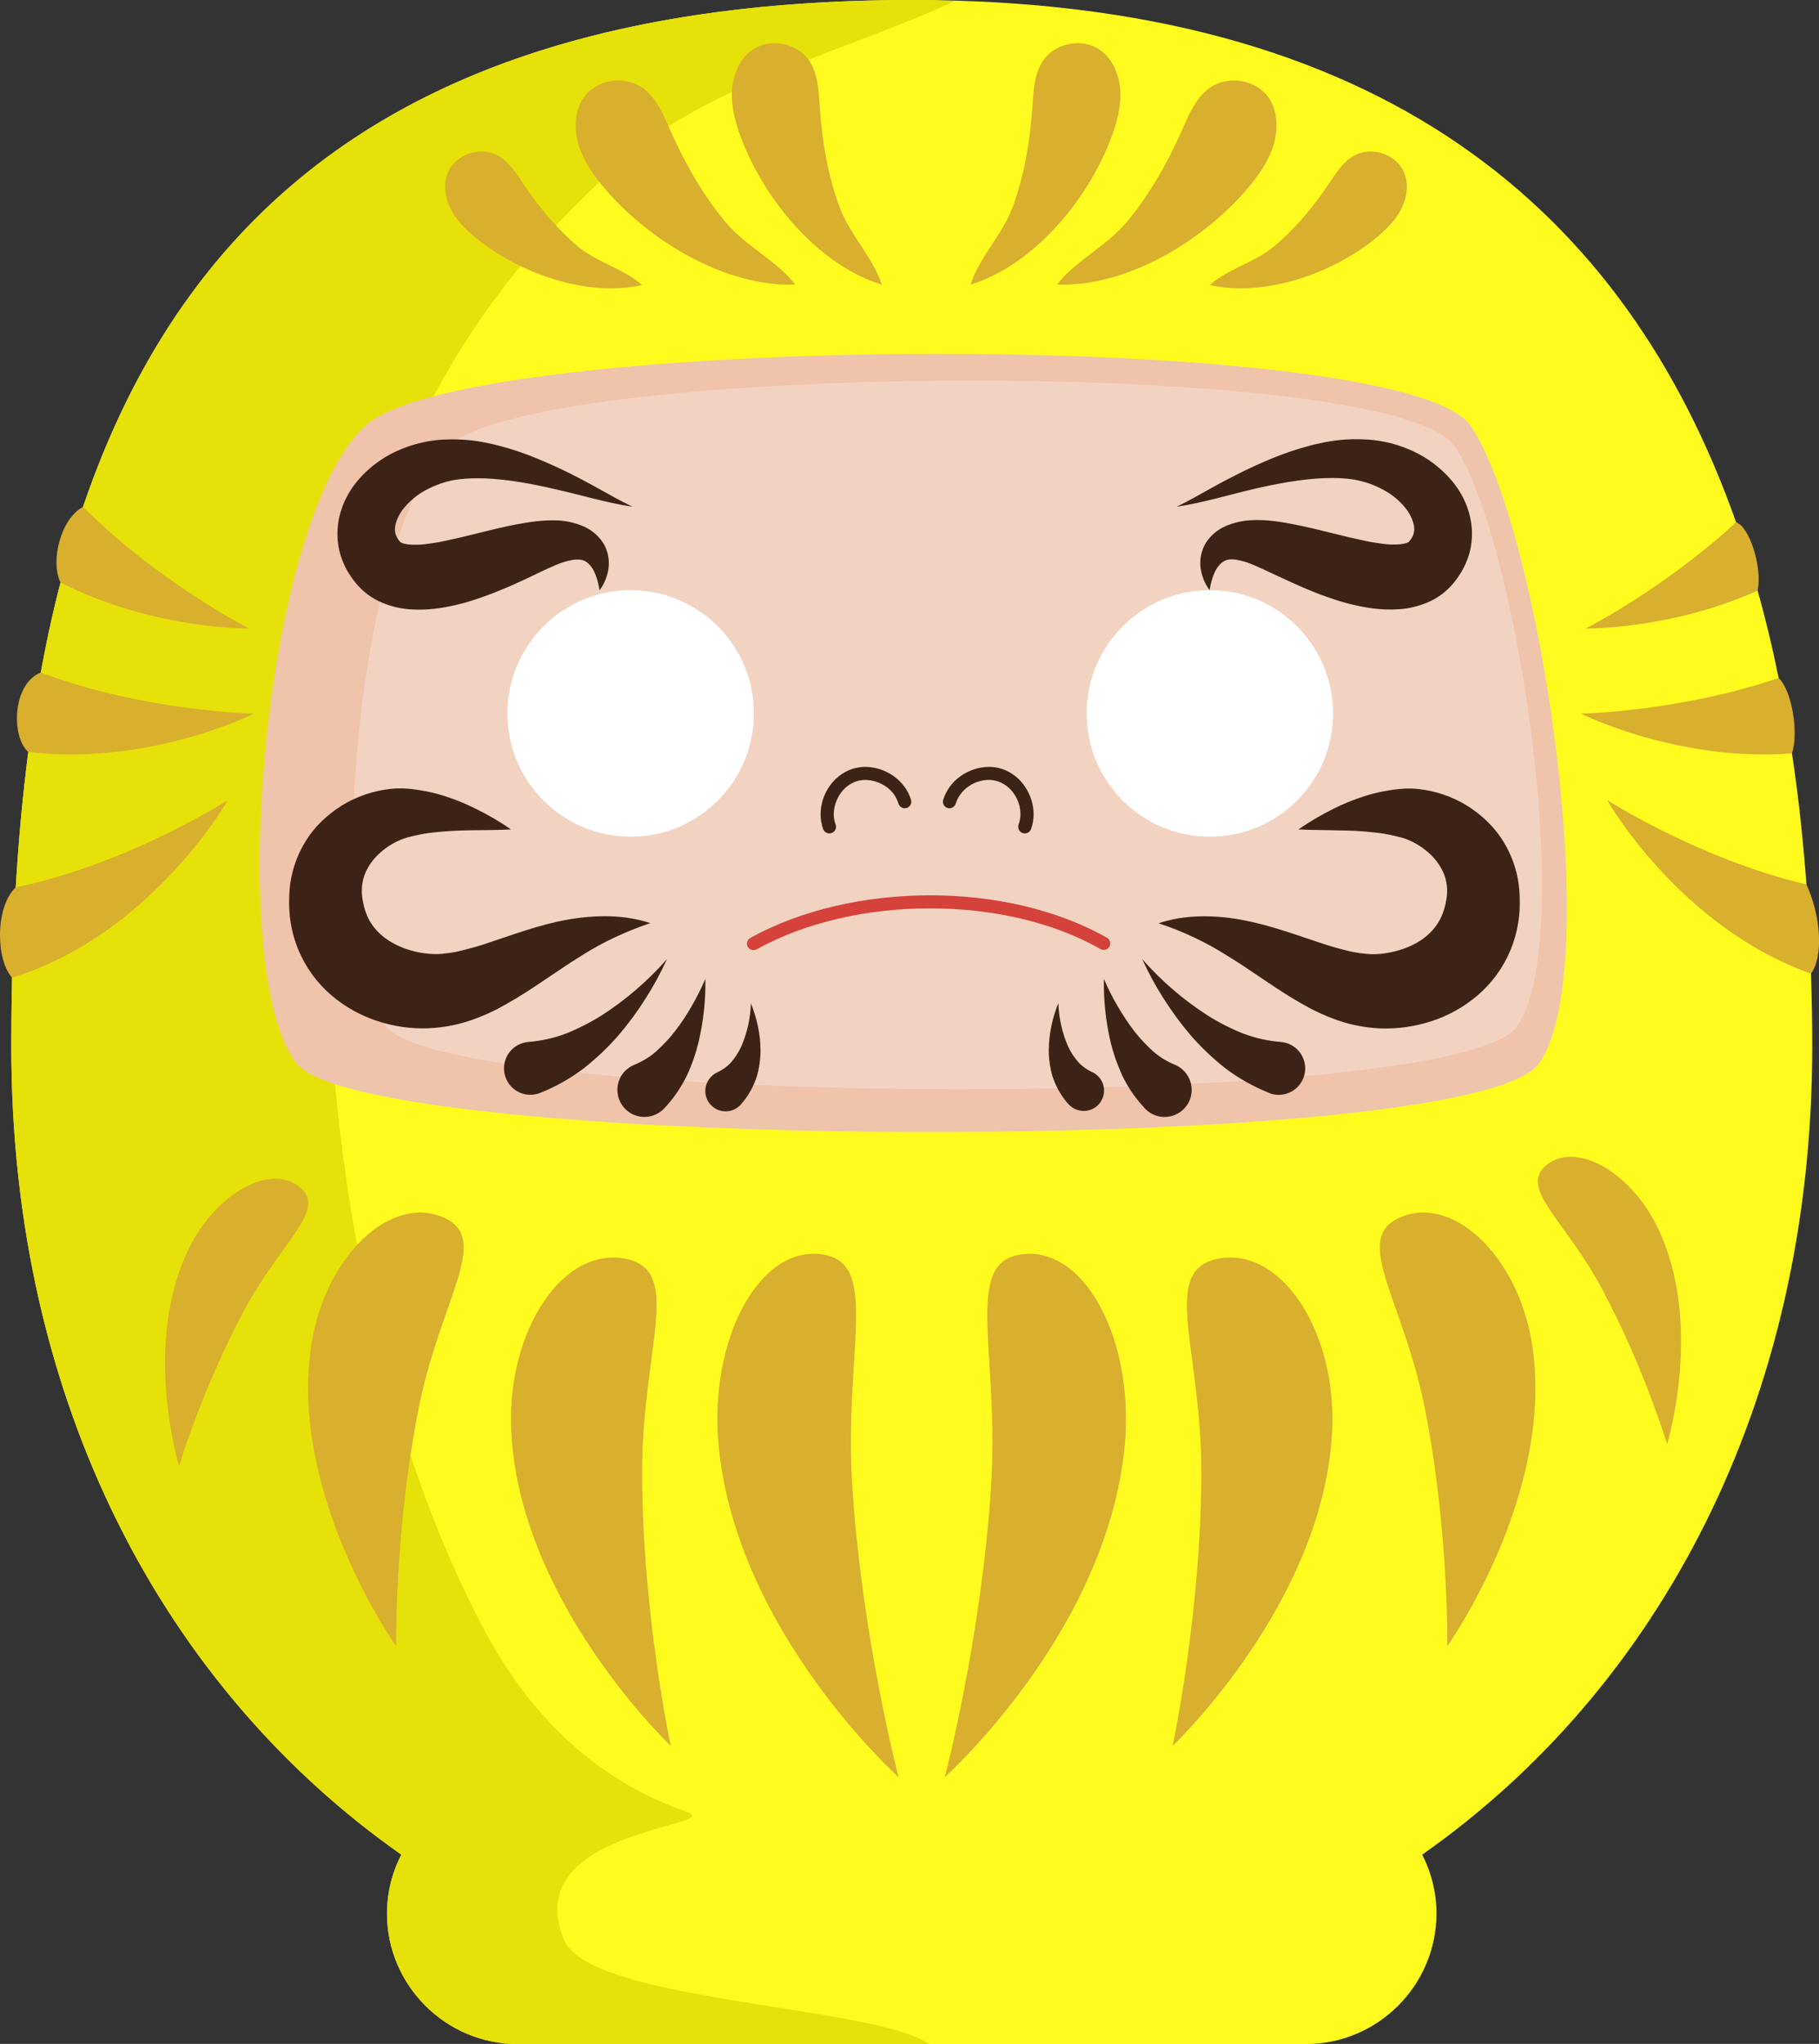 <?xml version="1.0" encoding="utf-8"?>
<!-- Generator: Adobe Illustrator 25.0.1, SVG Export Plug-In . SVG Version: 6.00 Build 0)  -->
<svg version="1.2" baseProfile="tiny" id="Ebene_1" xmlns="http://www.w3.org/2000/svg" xmlns:xlink="http://www.w3.org/1999/xlink"
	 x="0px" y="0px" viewBox="0 0 1477.9 1659.9" overflow="visible" xml:space="preserve">
<rect x="0" y="0" width="1477.9" height="1659.9" fill="#333333" stroke="none"/>
<g id="Ebene_2_1_">
	<g id="Capa_1">
		<path fill="#FFFB1F" d="M1155.5,1506.2c7.6,14.8,11.6,31.2,11.6,47.8c0,58.3-47.7,106-105.9,106H420.4c-58.3,0-106-47.7-106-106
			c0-16.6,4-33,11.7-47.8C134.7,1372,9.2,1140.7,9.2,850.2c0-18.9,0.2-37.6,0.6-56.2c0.5-24.7,1.6-49.3,3-73.4
			C15,683,18.4,646.3,23,610.5c2.9-21.9,6.3-43.3,10.2-64.4c4.5-24.9,9.8-49.3,16-73c5.3-21,11.5-41.5,18.3-61.5
			C151.3,165,342.2,0,740.8,0c381.6,0,580.1,170.5,669.7,424c6.4,18.1,12.2,36.6,17.5,55.6c6.5,23,12.2,46.7,17.1,70.9
			c4.1,20.1,7.8,40.5,10.8,61.2c5.3,34.7,9.1,70.3,11.8,106.6c1.8,23.9,3.1,47.9,3.7,72.4v0.1c0.6,19.5,1,39.4,1,59.3
			C1472.3,1140.7,1346.8,1372,1155.5,1506.2z"/>
		<path fill="#E6E209" d="M557.6,1471.3c-80.5-28.3-131.3-85.4-165.1-149.4c-116.9-221.3-153-555.1-108.4-798.4
			c29.8-162,101.6-289.1,227-397.3c68.4-59,183.1-87,264.7-125.4c-11.5-0.4-23.1-0.8-35-0.8C135.3,0,9.2,380.6,9.2,850.2
			c0,290.5,125.5,521.8,316.9,656c-7.6,14.8-11.6,31.2-11.6,47.8c0,58.3,47.7,106,106,106h334.4c-44.4-31.3-275.6-34.1-296.6-84.5
			C420.4,1484.6,592.6,1483.6,557.6,1471.3z"/>
		<path fill="#F0C3AB" d="M1250.1,864c-55.5,75.7-949.8,71.9-1008.7,0s-27.7-442.7,55.5-518.4s842.3-79.5,897.8,0
			S1305.5,788.3,1250.1,864z"/>
		<path fill="#F2D3C2" d="M1232,834.2c-50.4,68.9-864,65.5-917.7,0S289.1,431,364.8,362.1s766.3-72.4,816.8,0
			S1282.4,765.3,1232,834.2z"/>
		<path fill="#D9AF2E" d="M838.8,87c0.8-12.6,1.4-26,7.9-36.6c10.2-16.5,35.1-20.5,49.6-7.9c9.2,8,13.7,20.8,14,33.2
			s-3.1,24.7-7.5,36.3c-19,50.5-62.9,103.3-114.3,119.2c6.8-21.7,26.2-40.8,34.5-63.6C832.3,141.9,836.9,114.4,838.8,87z"/>
		<path fill="#D9AF2E" d="M960.2,106c5.4-12.2,10.8-25.2,21-33.4c16-12.8,41.7-8,51.3,9.5c6.1,11.1,5.8,25.3,1.6,37.7
			s-12,23.3-20.5,33.3c-36.9,43.3-98.9,80.2-154.8,78c14.5-19.1,40.4-31.2,56.7-50.8C934,158,948.5,132.4,960.2,106z"/>
		<path fill="#D9AF2E" d="M1079.9,148.9c5.8-8.7,11.7-18.1,21-22.9c14.4-7.6,34.7-0.1,40.3,15c3.6,9.6,1.7,20.6-3.2,29.7
			s-12.5,16.4-20.5,23c-35,28.4-89.6,47.8-134.6,37.8c14-12.8,36.4-18.3,52-31.2C1052.5,185.6,1067.3,167.8,1079.9,148.9z"/>
		<path fill="#D9AF2E" d="M666.1,87c-0.8-12.6-1.4-26-7.9-36.6c-10.2-16.5-35.1-20.5-49.6-7.9c-9.2,8-13.7,20.8-14,33.2
			s3.1,24.7,7.5,36.3c19,50.5,62.9,103.3,114.3,119.2c-6.7-21.7-26.2-40.8-34.5-63.6C672.5,141.9,667.9,114.4,666.1,87z"/>
		<path fill="#D9AF2E" d="M544.7,106c-5.4-12.2-10.7-25.2-21-33.4c-16-12.8-41.7-8-51.3,9.5c-6.1,11.1-5.8,25.3-1.6,37.7
			s12,23.3,20.5,33.3c36.9,43.3,98.9,80.2,154.8,78c-14.5-19.1-40.4-31.2-56.7-50.8C570.9,158,556.4,132.4,544.7,106z"/>
		<path fill="#D9AF2E" d="M424.9,148.9c-5.8-8.7-11.7-18.1-21-22.9c-14.5-7.6-34.7-0.1-40.4,15c-3.6,9.6-1.7,20.6,3.2,29.7
			s12.5,16.4,20.5,23c35,28.3,89.6,47.9,134.5,37.8c-14-12.8-36.4-18.3-52-31.2C452.3,185.6,437.6,167.8,424.9,148.9z"/>
		<path fill="#D9AF2E" d="M805.2,1207.4c7-108.4-22.5-180.3,22.8-188.4c52.2-9.4,94.4,68.4,85.7,156.3
			c-14.8,150.6-146.1,268-146.1,268S797.3,1330.8,805.2,1207.4z"/>
		<path fill="#D9AF2E" d="M976.1,1198c0.5-100.4-33.3-164.6,11.5-175.3c51.6-12.3,98.2,56.4,94.8,138
			c-5.8,139.9-129.7,257.3-129.7,257.3S975.5,1312.3,976.1,1198z"/>
		<path fill="#D9AF2E" d="M1157.4,1142.6c-17.4-86.7-58.6-135.9-21-153.4c43.3-20.2,96.7,30.4,108.2,101.5
			c19.8,121.8-68.7,246.2-68.7,246.2S1177.2,1241.3,1157.4,1142.6z"/>
		<path fill="#D9AF2E" d="M1301.3,1046.2c-29.6-55-66.4-80.5-46-99c23.5-21.2,68.5,3.2,91,48.7c38.5,78,8.2,176.9,8.2,176.9
			S1335,1108.8,1301.3,1046.2z"/>
		<path fill="#D9AF2E" d="M692.5,1207.4c-7-108.4,22.5-180.3-22.8-188.4c-52.2-9.4-94.4,68.4-85.7,156.3
			c14.9,150.6,146.1,268,146.1,268S700.5,1330.8,692.5,1207.4z"/>
		<path fill="#D9AF2E" d="M521.7,1198c-0.5-100.4,33.3-164.6-11.5-175.3c-51.6-12.3-98.2,56.4-94.9,138
			c5.8,139.8,129.7,257.2,129.7,257.2S522.2,1312.3,521.7,1198z"/>
		<path fill="#D9AF2E" d="M340.4,1142.6c17.4-86.7,58.6-135.9,21-153.4c-43.3-20.2-96.7,30.4-108.2,101.5
			c-19.8,121.8,68.7,246.2,68.7,246.2S320.5,1241.3,340.4,1142.6z"/>
		<path fill="#D9AF2E" d="M198.5,1063.9c29.6-55,66.4-80.5,46.1-98.9c-23.5-21.2-68.5,3.2-91,48.7c-38.5,78-8.1,176.9-8.1,176.9
			S164.8,1126.5,198.5,1063.9z"/>
		<path fill="#D9AF2E" d="M1455.9,611.8c-92.5,7.3-171.4-32.2-171.4-32.2s80.4-1.7,160.6-29C1455.9,560.7,1461.6,595.4,1455.9,611.8
			z"/>
		<path fill="#D9AF2E" d="M1428,479.7c-71.1,31.8-139.6,30.7-139.6,30.7s64-32.5,122.1-86.3C1421.3,427.6,1432,460.4,1428,479.7z"/>
		<path fill="#D9AF2E" d="M1471.4,790.7c-107.2-37.9-165.7-141-165.7-141s74.6,47.9,162,68.6
			C1479.3,743.6,1481.8,776.4,1471.4,790.7z"/>
		<path fill="#D9AF2E" d="M206.3,579.6c0,0-85.9,43-183.4,31c-13.8-12.1-13.2-55,10.2-64.4C117.4,577.8,206.3,579.6,206.3,579.6z"/>
		<path fill="#D9AF2E" d="M202.4,510.4c0,0-77.5,1.2-153.2-37.3c-8.5-17.1,0-51.8,18.3-61.5C128.4,472.8,202.4,510.4,202.4,510.4z"
			/>
		<path fill="#D9AF2E" d="M185.1,649.8c0,0-62,109.3-175.3,144.2c-13.2-14.5-13.9-57.4,3-73.4C104.5,701.6,185.1,649.8,185.1,649.8z
			"/>
		<circle fill="#FFFFFF" cx="512.4" cy="579.4" r="100.1"/>
		<circle fill="#FFFFFF" cx="983" cy="579.4" r="100.1"/>
		<path fill="#3D2216" d="M678.9,669.6c-1-2.7-1.5-5.5-1.5-8.4c0.1-5.8,1.9-11.5,5.1-16.3c3.1-4.8,7.7-8.4,13.1-10.3
			c2.4-0.8,5-1.2,7.5-1.2c6,0.1,11.8,2,16.7,5.4c4.9,3.3,8.4,8.1,10.2,13.8c0.8,2.8,3.8,4.4,6.6,3.6c2.8-0.8,4.4-3.8,3.6-6.6
			c-2.4-7.9-7.5-14.7-14.3-19.4c-6.7-4.7-14.6-7.3-22.8-7.4c-3.7,0-7.3,0.6-10.8,1.7c-7.6,2.6-14.1,7.7-18.6,14.4
			c-4.5,6.6-6.9,14.3-7,22.3c0,4.1,0.7,8.2,2.1,12.1c1,2.8,4.1,4.2,6.9,3.2C678.6,675.4,680,672.3,678.9,669.6L678.9,669.6z"/>
		<path fill="#3D2216" d="M837.7,673.3c1.4-3.9,2.1-7.9,2.1-12.1c-0.1-8-2.5-15.7-7-22.3c-4.4-6.7-11-11.8-18.6-14.4
			c-3.5-1.2-7.2-1.7-10.8-1.7c-8.2,0.1-16.1,2.7-22.8,7.4c-6.8,4.7-11.8,11.5-14.3,19.4c-0.8,2.8,0.8,5.8,3.6,6.6s5.8-0.8,6.6-3.6
			c1.8-5.6,5.4-10.4,10.2-13.8c4.9-3.5,10.7-5.4,16.7-5.4c2.6,0,5.1,0.4,7.5,1.2c5.4,1.9,10,5.5,13.1,10.3
			c3.3,4.8,5.1,10.5,5.1,16.3c0,2.9-0.5,5.7-1.5,8.4c-1,2.8,0.4,5.8,3.1,6.9C833.6,677.5,836.7,676.1,837.7,673.3L837.7,673.3z"/>
		<path fill="#D5423C" d="M615.1,770.8c39.4-21.8,90-33.2,140.7-33.1c49.8,0,99.5,10.9,138.4,33.1c2.6,1.4,5.8,0.5,7.2-2.1
			c1.4-2.5,0.5-5.7-2-7.1c-41-23.3-92.4-34.5-143.7-34.5c-52.2,0-104.5,11.6-145.9,34.5c-2.6,1.3-3.7,4.5-2.4,7.1s4.5,3.7,7.1,2.4
			C614.8,770.9,615,770.8,615.1,770.8L615.1,770.8z"/>
		<path fill="#3D2216" d="M1054.9,673.6c9.1-6.3,18.7-11.9,28.6-16.8c10.2-5.1,20.9-9.2,31.9-12.2c5.8-1.5,11.7-2.6,17.6-3.4
			c3-0.4,6.1-0.6,9.2-0.8c3.5-0.1,6.9,0,10.3,0.4c13.8,1.5,27.1,6,39,13.2c11.9,7.4,23,17.5,30.7,30.7c7.9,13.2,12.2,28.3,12.5,43.7
			c0.7,14.7-1.8,29.4-7.4,43.1c-5.9,14.2-15,26.7-26.6,36.7c-11.1,9.5-23.9,16.7-37.9,21.2c-13.3,4.3-27.3,6.3-41.2,5.8
			c-13.6-0.6-27-3.4-39.7-8.4c-5.9-2.3-11.4-4.8-16.7-7.5c-5.2-2.8-10.2-5.6-15-8.5c-19-11.6-35.3-23.8-52.5-34.3
			c-17.6-11.2-36.6-20.2-56.4-26.7c21.2-7.1,45-6.9,67.4-2.8s43.6,12,62.8,18.3c8.9,3.1,17.9,5.6,27,7.7c4.2,0.8,8.2,1.3,11.9,1.7
			c3.6,0.3,7.2,0.3,10.7,0c14.6-1.3,28.7-6.7,38-14.6s14.6-17.8,16.4-32.2c0.7-5.9,0-11.8-2-17.3c-2.4-6.2-6.2-11.8-11-16.4
			c-5.4-5.2-11.7-9.4-18.6-12.2c-1.7-0.7-3.5-1.4-5.3-1.8c-2.2-0.6-4.4-1.1-6.6-1.6c-4.6-1.1-9.3-1.9-14.1-2.4
			c-10.1-1.2-20.4-1.8-30.6-1.8C1077,674,1066.1,674.2,1054.9,673.6z"/>
		<path fill="#3D2216" d="M956.1,411.5c9.4-4.6,18.4-9.7,27.5-14.8s18.4-9.9,27.9-14.6c19-9.1,38.9-17.4,60.9-22.1
			c11.4-2.6,23-3.7,34.7-3.2c12.5,0.3,24.8,2.9,36.3,7.6c12.3,4.9,23.4,12.4,32.5,21.9c9.5,9.9,17.5,23.2,19.6,39.8
			c1,8.4,0.3,17-2.2,25.1c-1.3,4-3,7.9-5,11.6c-2,3.6-4.4,7.1-7,10.3c-5.8,7.2-13.3,12.8-21.8,16.3c-7.3,3-15.1,4.9-23.1,5.4
			c-14.4,0.9-26.6-1.2-38-3.9c-5.7-1.3-11.1-3-16.4-4.8s-10.4-3.6-15.4-5.7c-10-4-19.4-8.4-28.5-12.6s-17.6-8.4-24.7-11
			c-3.3-1.1-6.7-1.9-10.1-2.4c-3-0.2-5.6-0.3-8.5,1.2s-5.7,4.5-7.7,8.8c-2.2,4.7-3.6,9.8-4.3,14.9c-3.5-4.7-5.9-10.1-7-15.9
			c-1.4-6.8-0.4-13.8,2.6-20.1c3.4-6.9,9.9-12.7,16.9-15.8c6.5-2.9,13.5-4.6,20.7-5c13.5-0.8,24.9,1.4,35.6,3.4
			c10.6,2.1,20.7,4.6,30.4,7l14.3,3.5l13.6,3c4.4,1,8.7,1.5,12.7,2.1c3.6,0.6,7.2,0.8,10.9,0.7c2.4,0,4.8-0.2,7.2-0.7
			c1.2-0.2,2.4-0.6,3.5-1.1l1-1l1-1.3c0.5-0.8,1-1.6,1.5-2.5c0.8-1.7,1.3-3.6,1.3-5.5c0.2-4.2-1.8-10.1-5.8-15.8
			c-4.5-6.1-10.2-11.2-16.8-15.1c-7.2-4.3-15-7.3-23.1-9.1c-8.4-1.8-17.7-2.1-27.2-1.8c-19.1,0.8-39.1,4.5-59,9.2
			C997.1,402.2,977,408.4,956.1,411.5z"/>
		<path fill="#3D2216" d="M1031,887.5c-12.8-5.1-24.9-11.9-35.8-20.2c-10.1-8-19.4-16.9-27.9-26.6c-8-9.4-15.3-19.4-22-29.9
			c-6.5-10.2-12.3-20.9-17.3-31.9c7.8,8.9,16.3,17.3,25.3,25c8.8,7.6,18.1,14.5,27.9,20.8c9.4,5.9,19.4,11,29.7,15
			c9.6,3.5,19.6,5.7,29.8,6.5c11.8,1,20.6,11.3,19.7,23.2c-1,11.8-11.3,20.6-23.2,19.7c-2.1-0.2-4.1-0.6-6.1-1.4L1031,887.5z"/>
		<path fill="#3D2216" d="M928.6,898.4c-6.9-7.6-12.7-16.2-17.1-25.6c-3.8-8.4-6.9-17.2-9.1-26.2c-2-8.6-3.5-17.2-4.4-26
			c-0.9-8.5-1.3-17-1.1-25.6c3.3,7.7,7,15.2,11.3,22.4c4.1,7,8.6,13.8,13.5,20.2c4.7,6,10,11.6,15.7,16.7
			c5.1,4.3,10.8,7.8,16.9,10.3c11.3,4.5,16.8,17.3,12.4,28.6c-4.5,11.3-17.3,16.8-28.6,12.4c-3-1.2-5.7-3-7.9-5.4L928.6,898.4z"/>
		<path fill="#3D2216" d="M866.6,895c-5.1-6.2-9-13.3-11.5-21c-2-6.9-3-14.1-3-21.3c0.1-6.6,0.8-13.3,2.2-19.8
			c1.3-6.2,3.2-12.3,5.6-18.2c0.4,12,3,23.9,7.8,34.9c2.2,4.8,5.1,9.3,8.7,13.3c3.1,3.3,6.9,5.9,11,7.8c8.3,3.8,11.9,13.6,8.1,21.9
			c-3.8,8.3-13.6,11.9-21.9,8.1c-2.3-1-4.3-2.6-5.9-4.5L866.6,895z"/>
		<path fill="#3D2216" d="M415.1,673.6c-11.1,0.6-22.1,0.5-32.7,0.7c-10.2,0.1-20.4,0.7-30.6,1.8c-4.7,0.5-9.4,1.3-14.1,2.4
			c-2.3,0.5-4.5,1-6.6,1.6c-1.8,0.5-3.6,1.1-5.3,1.8c-6.9,2.8-13.2,7-18.6,12.2c-4.8,4.6-8.6,10.2-11,16.4c-2,5.6-2.6,11.5-2,17.3
			c1.8,14.5,7,24.3,16.4,32.2s23.4,13.4,38,14.6c3.6,0.3,7.2,0.3,10.7,0c3.8-0.4,7.8-0.9,11.9-1.7c9.1-2.1,18.2-4.6,27-7.7
			c19.2-6.3,40.3-14.3,62.8-18.3s46.2-4.3,67.4,2.8c-19.8,6.6-38.8,15.5-56.4,26.7c-17.2,10.6-33.4,22.7-52.5,34.3
			c-4.8,2.9-9.8,5.7-15,8.5s-10.9,5.2-16.7,7.5c-12.7,5-26.1,7.8-39.7,8.4c-14,0.5-27.9-1.4-41.2-5.8c-13.9-4.5-26.8-11.7-37.9-21.2
			c-11.6-10-20.7-22.6-26.6-36.7c-5.6-13.6-8.1-28.4-7.4-43.1c0.3-15.4,4.6-30.5,12.5-43.7c7.7-13.2,18.8-23.3,30.7-30.7
			c11.9-7.2,25.2-11.7,39-13.2c3.4-0.4,6.9-0.5,10.4-0.4c3.1,0.2,6.2,0.3,9.2,0.8c5.9,0.8,11.8,1.9,17.6,3.4
			c11,3,21.7,7.1,31.9,12.2C396.4,661.6,406,667.2,415.1,673.6z"/>
		<path fill="#3D2216" d="M513.9,411.5c-20.9-3.1-41-9.3-61-13.8c-19.9-4.7-39.9-8.4-59-9.2c-9.5-0.3-18.8,0.1-27.3,1.8
			c-8.1,1.8-15.9,4.9-23.1,9.1c-6.5,3.9-12.2,9-16.8,15.1c-4,5.7-6,11.6-5.8,15.8c0,1.9,0.5,3.8,1.3,5.5c0.4,0.9,0.9,1.7,1.5,2.5
			l1,1.3l1,1c1.1,0.5,2.3,0.9,3.5,1.1c2.4,0.5,4.8,0.7,7.2,0.7c3.6,0.1,7.3-0.2,10.9-0.7c4-0.6,8.3-1.1,12.7-2.1l13.6-3l14.3-3.5
			c9.7-2.4,19.8-4.9,30.4-7c10.6-1.9,22-4.1,35.6-3.4c7.1,0.4,14.1,2.1,20.7,5c6.9,3.1,13.5,8.9,16.9,15.8c3,6.2,3.9,13.2,2.6,20
			c-1.1,5.7-3.5,11.2-7,15.9c-0.7-5.1-2.1-10.2-4.2-14.9c-2-4.2-4.8-7.4-7.6-8.8s-5.5-1.4-8.5-1.2c-3.4,0.5-6.8,1.3-10.1,2.4
			c-7.1,2.5-15.7,6.7-24.7,11s-18.5,8.7-28.5,12.6c-5,2.1-10.1,3.9-15.4,5.7s-10.7,3.5-16.4,4.8c-11.4,2.7-23.5,4.8-38,3.9
			c-7.9-0.5-15.7-2.3-23.1-5.4c-8.5-3.5-16-9.1-21.8-16.3c-2.6-3.2-5-6.7-7-10.3c-2-3.7-3.7-7.6-5-11.6c-2.5-8.1-3.2-16.7-2.2-25.1
			c2-16.5,10.1-29.9,19.5-39.8c9.2-9.6,20.2-17,32.5-21.9c11.6-4.7,23.9-7.3,36.3-7.6c11.6-0.4,23.2,0.6,34.6,3.2
			c22,4.7,41.8,13,60.9,22.1c9.5,4.6,18.8,9.5,27.9,14.6S504.5,407,513.9,411.5z"/>
		<path fill="#3D2216" d="M429.2,846.2c10.2-0.8,20.2-3,29.8-6.5c10.4-4.1,20.3-9.1,29.7-15c9.8-6.3,19.1-13.2,27.9-20.8
			c9-7.7,17.5-16.1,25.3-25c-5,11-10.8,21.7-17.3,31.9c-6.6,10.5-13.9,20.4-22,29.9c-8.4,9.7-17.8,18.6-27.9,26.6
			c-11,8.4-23,15.2-35.9,20.3l-0.2,0.1c-11.1,4.2-23.5-1.3-27.7-12.4c-4.1-10.9,1.1-23.1,11.8-27.5
			C424.9,846.9,427,846.4,429.2,846.2z"/>
		<path fill="#3D2216" d="M515.7,864.6c6.1-2.5,11.9-6,16.9-10.3c5.7-5.1,11-10.6,15.7-16.7c5-6.4,9.5-13.2,13.5-20.2
			c4.2-7.2,8-14.7,11.3-22.4c0.3,17.4-1.6,34.7-5.6,51.6c-2.2,9-5.2,17.8-9.1,26.2c-4.4,9.3-10.2,17.9-17.1,25.6l-1.5,1.6
			c-8.2,8.9-22.2,9.5-31.1,1.3s-9.5-22.2-1.3-31.1l0,0C509.8,867.7,512.6,865.8,515.7,864.6z"/>
		<path fill="#3D2216" d="M582.7,870.9c4.1-1.8,7.9-4.5,11-7.8c3.5-4,6.4-8.5,8.6-13.3c4.8-11.1,7.4-22.9,7.8-34.9
			c2.4,5.9,4.3,12,5.6,18.2c1.4,6.5,2.2,13.1,2.2,19.8c0,7.2-1,14.4-3,21.3c-2.5,7.7-6.3,14.8-11.5,21l-1,1.2
			c-5.7,7.1-16.1,8.2-23.2,2.5c-7.1-5.7-8.2-16.1-2.5-23.2C578.4,873.5,580.4,872,582.7,870.9z"/>
	</g>
</g>
</svg>
